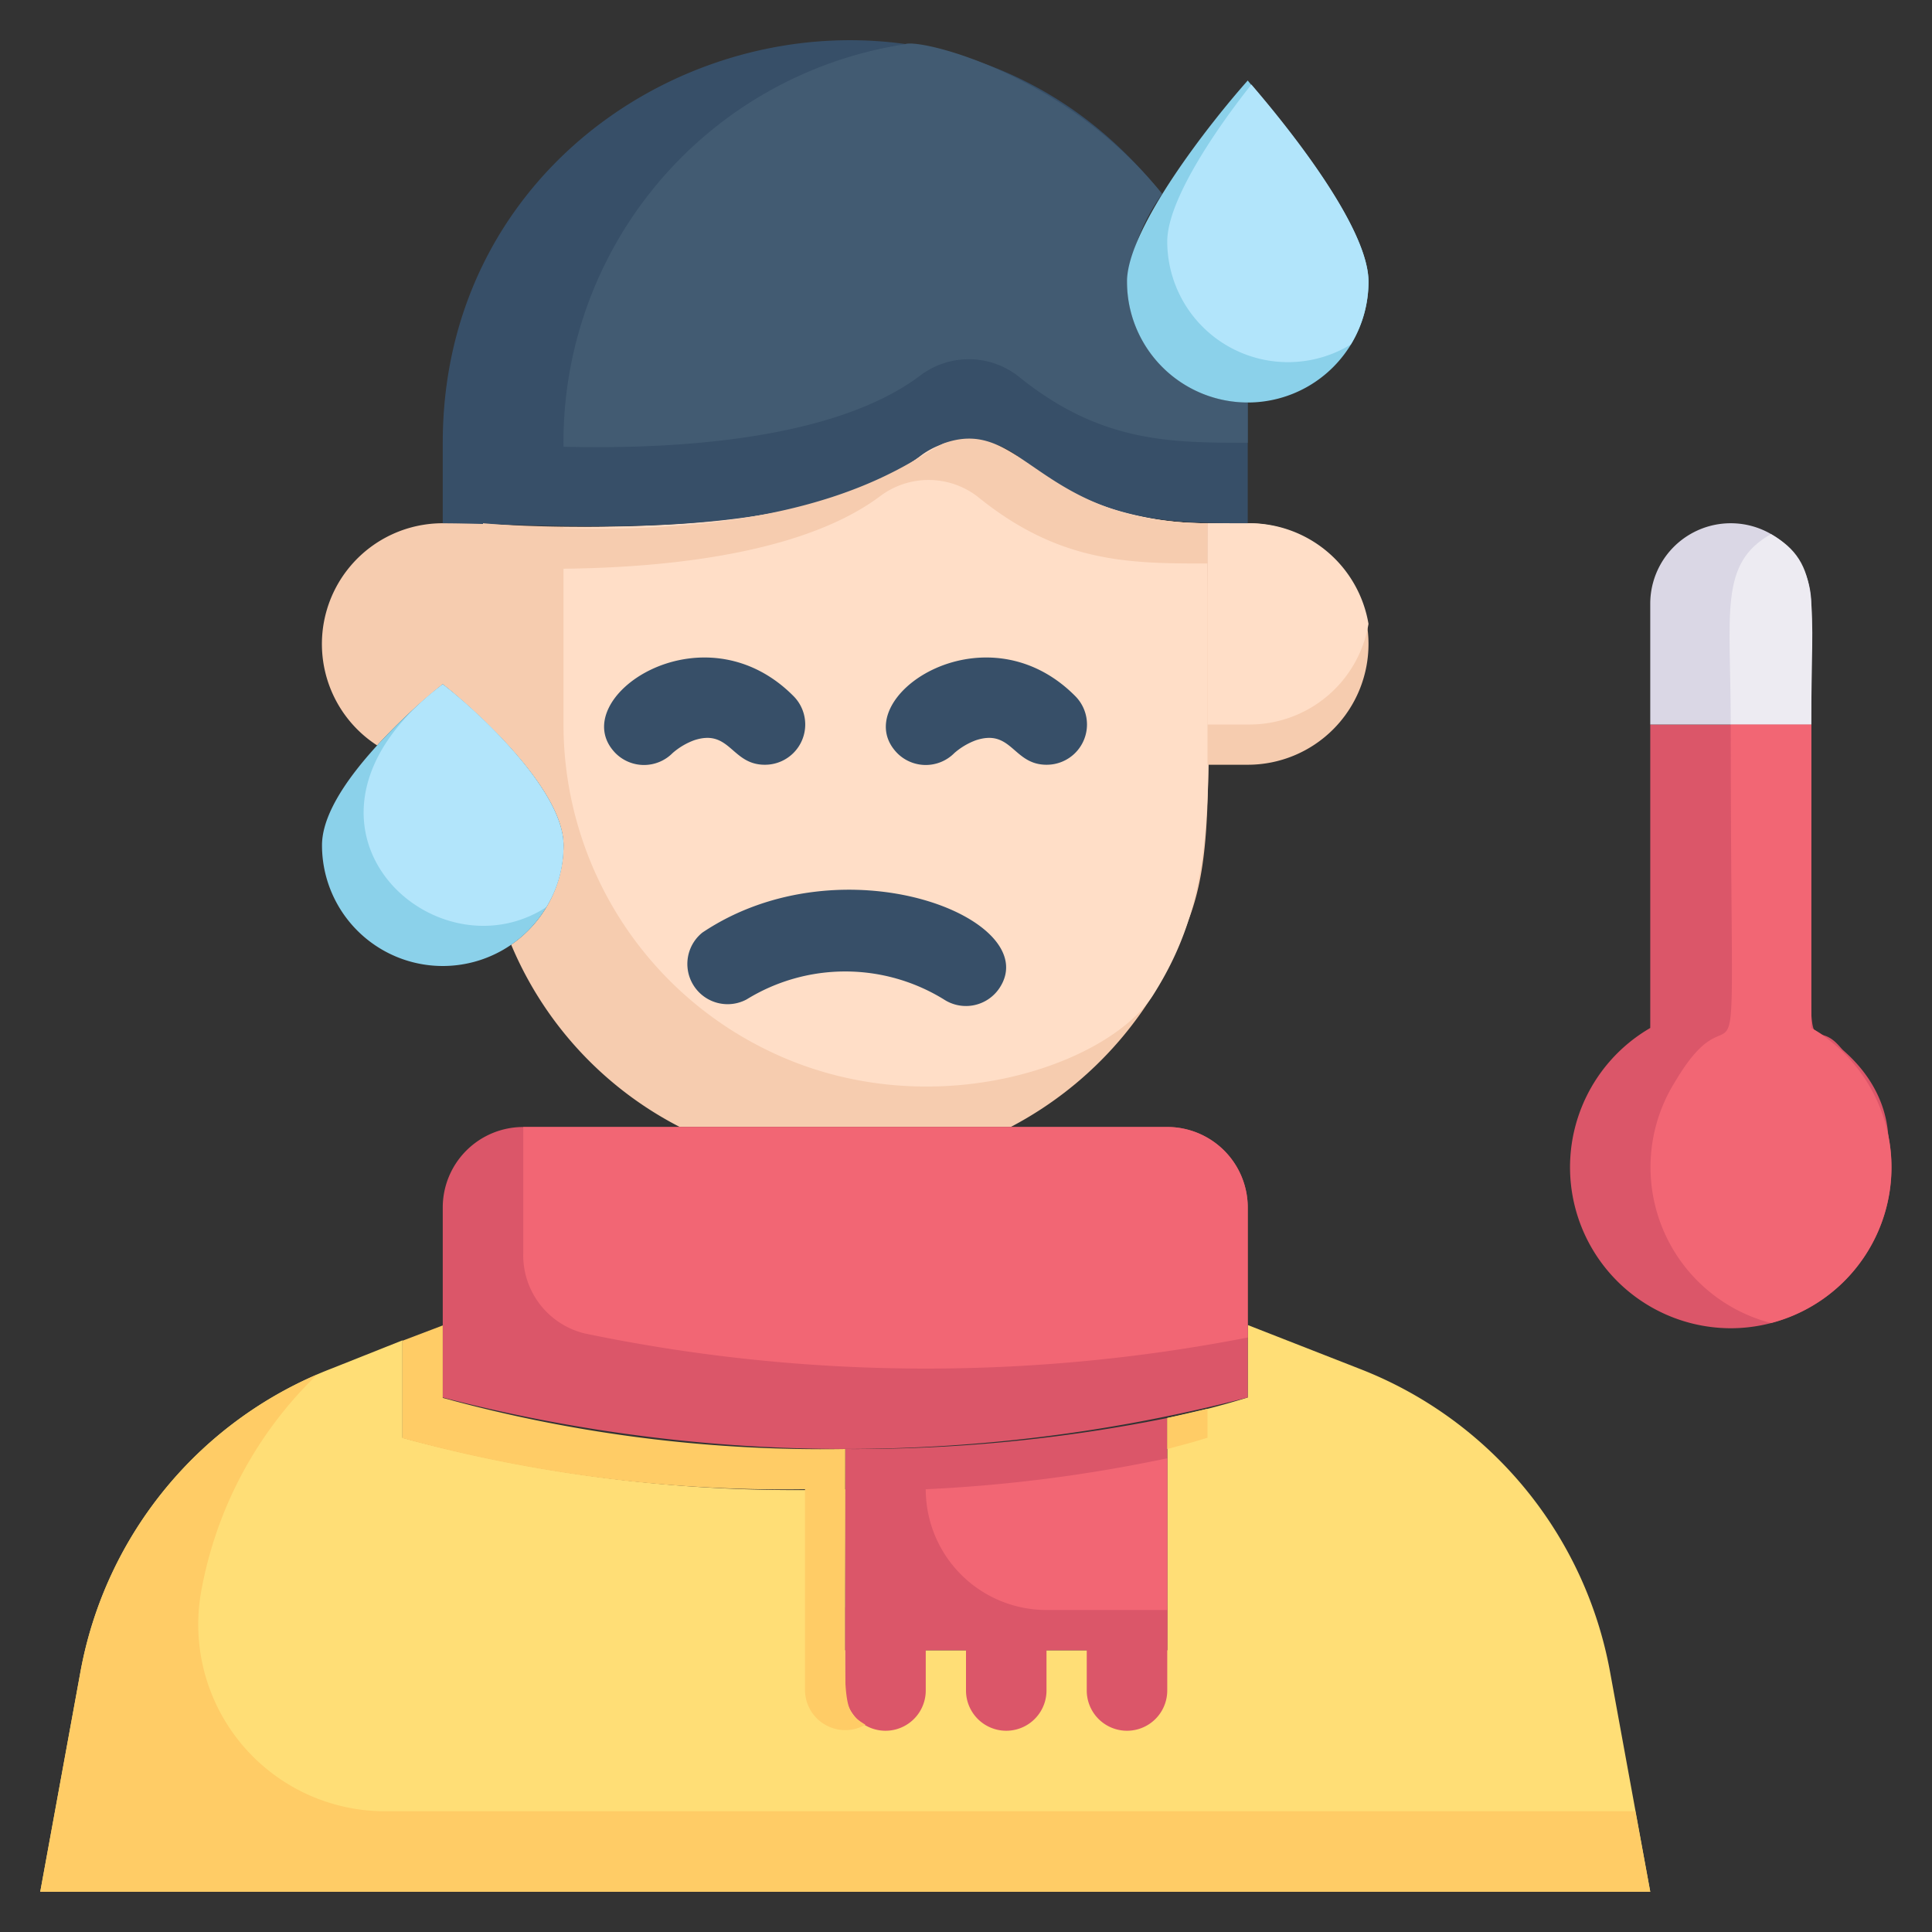 <?xml version="1.0" ?><svg viewBox="0 0 48 48" xmlns="http://www.w3.org/2000/svg"><rect x="0" y="0" width="48" height="48" fill="#333333" stroke="none"/><defs><style>.cls-1{fill:#f6ccaf;}.cls-2{fill:#ffdec7;}.cls-3{fill:#ffde76;}.cls-4{fill:#fc6;}.cls-5{fill:#374f68;}.cls-6{fill:#425b72;}.cls-7{fill:#db5669;}.cls-8{fill:#f26674;}.cls-9{fill:#dad7e5;}.cls-10{fill:#edebf2;}.cls-11{fill:#8bd1ea;}.cls-12{fill:#b2e5fb;}</style></defs><title/><g id="Fever"><path class="cls-1" d="M30,13c0,6.16.19,8.14-.48,9.88A9.17,9.17,0,0,1,25.11,28H16.89a9,9,0,0,1-4.19-4.53A3,3,0,0,0,14,21c0-1-1.13-2.29-2-3.12V13c2.1.18,6.61.12,8.12-.48A7.54,7.54,0,0,0,23,11.25C25.18,9.86,25.64,13,30,13Z"/><path class="cls-2" d="M30,13c0,6.52.38,9-1.35,11.72C27.53,26.49,23,28.06,19,26.06A9,9,0,0,1,14,18V13.1c2.72,0,6.82-.14,8.94-1.84C25.11,9.81,25.64,13,30,13Z"/><path class="cls-1" d="M12,13v4.88c-.55-.53-1-.88-1-.88a14.37,14.37,0,0,0-1.63,1.52A3,3,0,0,1,11,13Z"/><path class="cls-1" d="M34,16a3,3,0,0,1-3,3H30V13h1A3,3,0,0,1,34,16Z"/><path class="cls-2" d="M34,15.5A3,3,0,0,1,31,18H30V13h1A3,3,0,0,1,34,15.5Z"/><path class="cls-3" d="M41,47H1l1-5.47A10,10,0,0,1,8.24,34L10,33.3v2.42A37.3,37.3,0,0,0,21,37v4h8V35.23a20.15,20.15,0,0,0,2-.51v-1.8L33.76,34A10,10,0,0,1,40,41.53Z"/><path class="cls-4" d="M9.56,45A4.64,4.64,0,0,1,5,39.53a9.93,9.93,0,0,1,2.88-5.38A10,10,0,0,0,2,41.53L1,47H41l-.37-2Z"/><path class="cls-5" d="M31,13c-1.92,0-3.67,0-5.71-1.66a2,2,0,0,0-2.44,0C19.75,13.62,13.63,13,11,13V11C11,1.56,23-2.64,28.87,4.83A4.75,4.75,0,0,0,28,7,3,3,0,0,0,31,10C31,10.8,31,11.11,31,13Z"/><path class="cls-1" d="M30,13v1c-1.92,0-3.67,0-5.71-1.66a2,2,0,0,0-2.44,0c-2.55,1.89-7.68,1.86-9.85,1.75V13c8.46.73,10.84-1.8,11.49-2C25.43,10.35,25.82,13,30,13Z"/><path class="cls-6" d="M31,11c-1.92,0-3.67,0-5.71-1.66a2,2,0,0,0-2.44,0C20.63,11,16.48,11.16,14,11.1a10,10,0,0,1,8.48-10c.31-.16,3.94.68,6.39,3.71A5,5,0,0,0,28,7,3,3,0,0,0,31,10C31,10.33,31,10.66,31,11Z"/><path class="cls-7" d="M21,42V40a1,1,0,0,1,2,0v2A1,1,0,0,1,21,42Z"/><path class="cls-7" d="M24,42V40a1,1,0,0,1,2,0v2A1,1,0,0,1,24,42Z"/><path class="cls-7" d="M27,42V40a1,1,0,0,1,2,0v2A1,1,0,0,1,27,42Z"/><path class="cls-7" d="M29,35.23V41H21V36A39.18,39.18,0,0,0,29,35.23Z"/><path class="cls-8" d="M29,36.23V40H26a3,3,0,0,1-3-3A37.31,37.31,0,0,0,29,36.23Z"/><path class="cls-7" d="M31,30v4.72a39.73,39.73,0,0,1-20,0V30a2,2,0,0,1,2-2H29A2,2,0,0,1,31,30Z"/><path class="cls-4" d="M21,36a35.5,35.5,0,0,1-10-1.27v-1.8l-1,.38v2.42A35.81,35.81,0,0,0,20,37v5a1,1,0,0,0,1.5.85C20.83,42.43,21,42.56,21,36Z"/><path class="cls-4" d="M30,35v.72c-.32.1-.65.19-1,.28v-.77Z"/><path class="cls-8" d="M31,30v3.23a41.7,41.7,0,0,1-16.47-.1,2,2,0,0,1-1.53-2V28H29A2,2,0,0,1,31,30Z"/><path class="cls-7" d="M43,33a4,4,0,0,1-2-7.46V18h4c0,10.45-.23,6.57.88,8.23A4,4,0,0,1,43,33Z"/><path class="cls-7" d="M42.29,31.94a4,4,0,0,1,.71-6.4V18h2v7.54C49,27.8,46.09,32.6,42.29,31.94Z"/><path class="cls-9" d="M45,15v3H41V15a2,2,0,0,1,4,0Z"/><path class="cls-10" d="M45,18H43c0-2.77-.3-4,1-4.73C45.28,14,45,15,45,18Z"/><path class="cls-5" d="M23.45,24.83a4.67,4.67,0,0,0-4.9,0,1,1,0,0,1-1.1-1.66c3.49-2.34,8.53-.34,7.38,1.38A1,1,0,0,1,23.45,24.83Z"/><path class="cls-11" d="M14,21a3,3,0,0,1-6,0c0-1.16,1.46-2.63,2.31-3.42.4-.36.69-.58.69-.58C12,17.78,14,19.68,14,21Z"/><path class="cls-12" d="M14,21a2.88,2.88,0,0,1-.43,1.54C10.73,24.37,6.51,20.4,11,17,12,17.78,14,19.68,14,21Z"/><path class="cls-11" d="M34,7a3,3,0,0,1-6,0c0-1.34,2.11-4,3-5C31.17,2.23,34,5.39,34,7Z"/><path class="cls-12" d="M34,7a3,3,0,0,1-.44,1.56A3,3,0,0,1,29,6c0-1.11,1.42-3.06,2.09-3.9C31.58,2.67,34,5.51,34,7Z"/><path class="cls-5" d="M19,19c-.83,0-.86-.9-1.75-.61a1.71,1.71,0,0,0-.54.32,1,1,0,0,1-1.42,0C14,17.38,17.43,15,19.71,17.29A1,1,0,0,1,19,19Z"/><path class="cls-5" d="M26,19c-.83,0-.86-.9-1.75-.61a1.71,1.71,0,0,0-.54.32,1,1,0,0,1-1.42,0C21,17.38,24.43,15,26.71,17.29A1,1,0,0,1,26,19Z"/><path class="cls-8" d="M45,25.54V18H43c0,11,.35,5.95-1.38,8.87a4,4,0,0,0,2.38,6A4,4,0,0,0,45,25.54Z"/></g></svg>